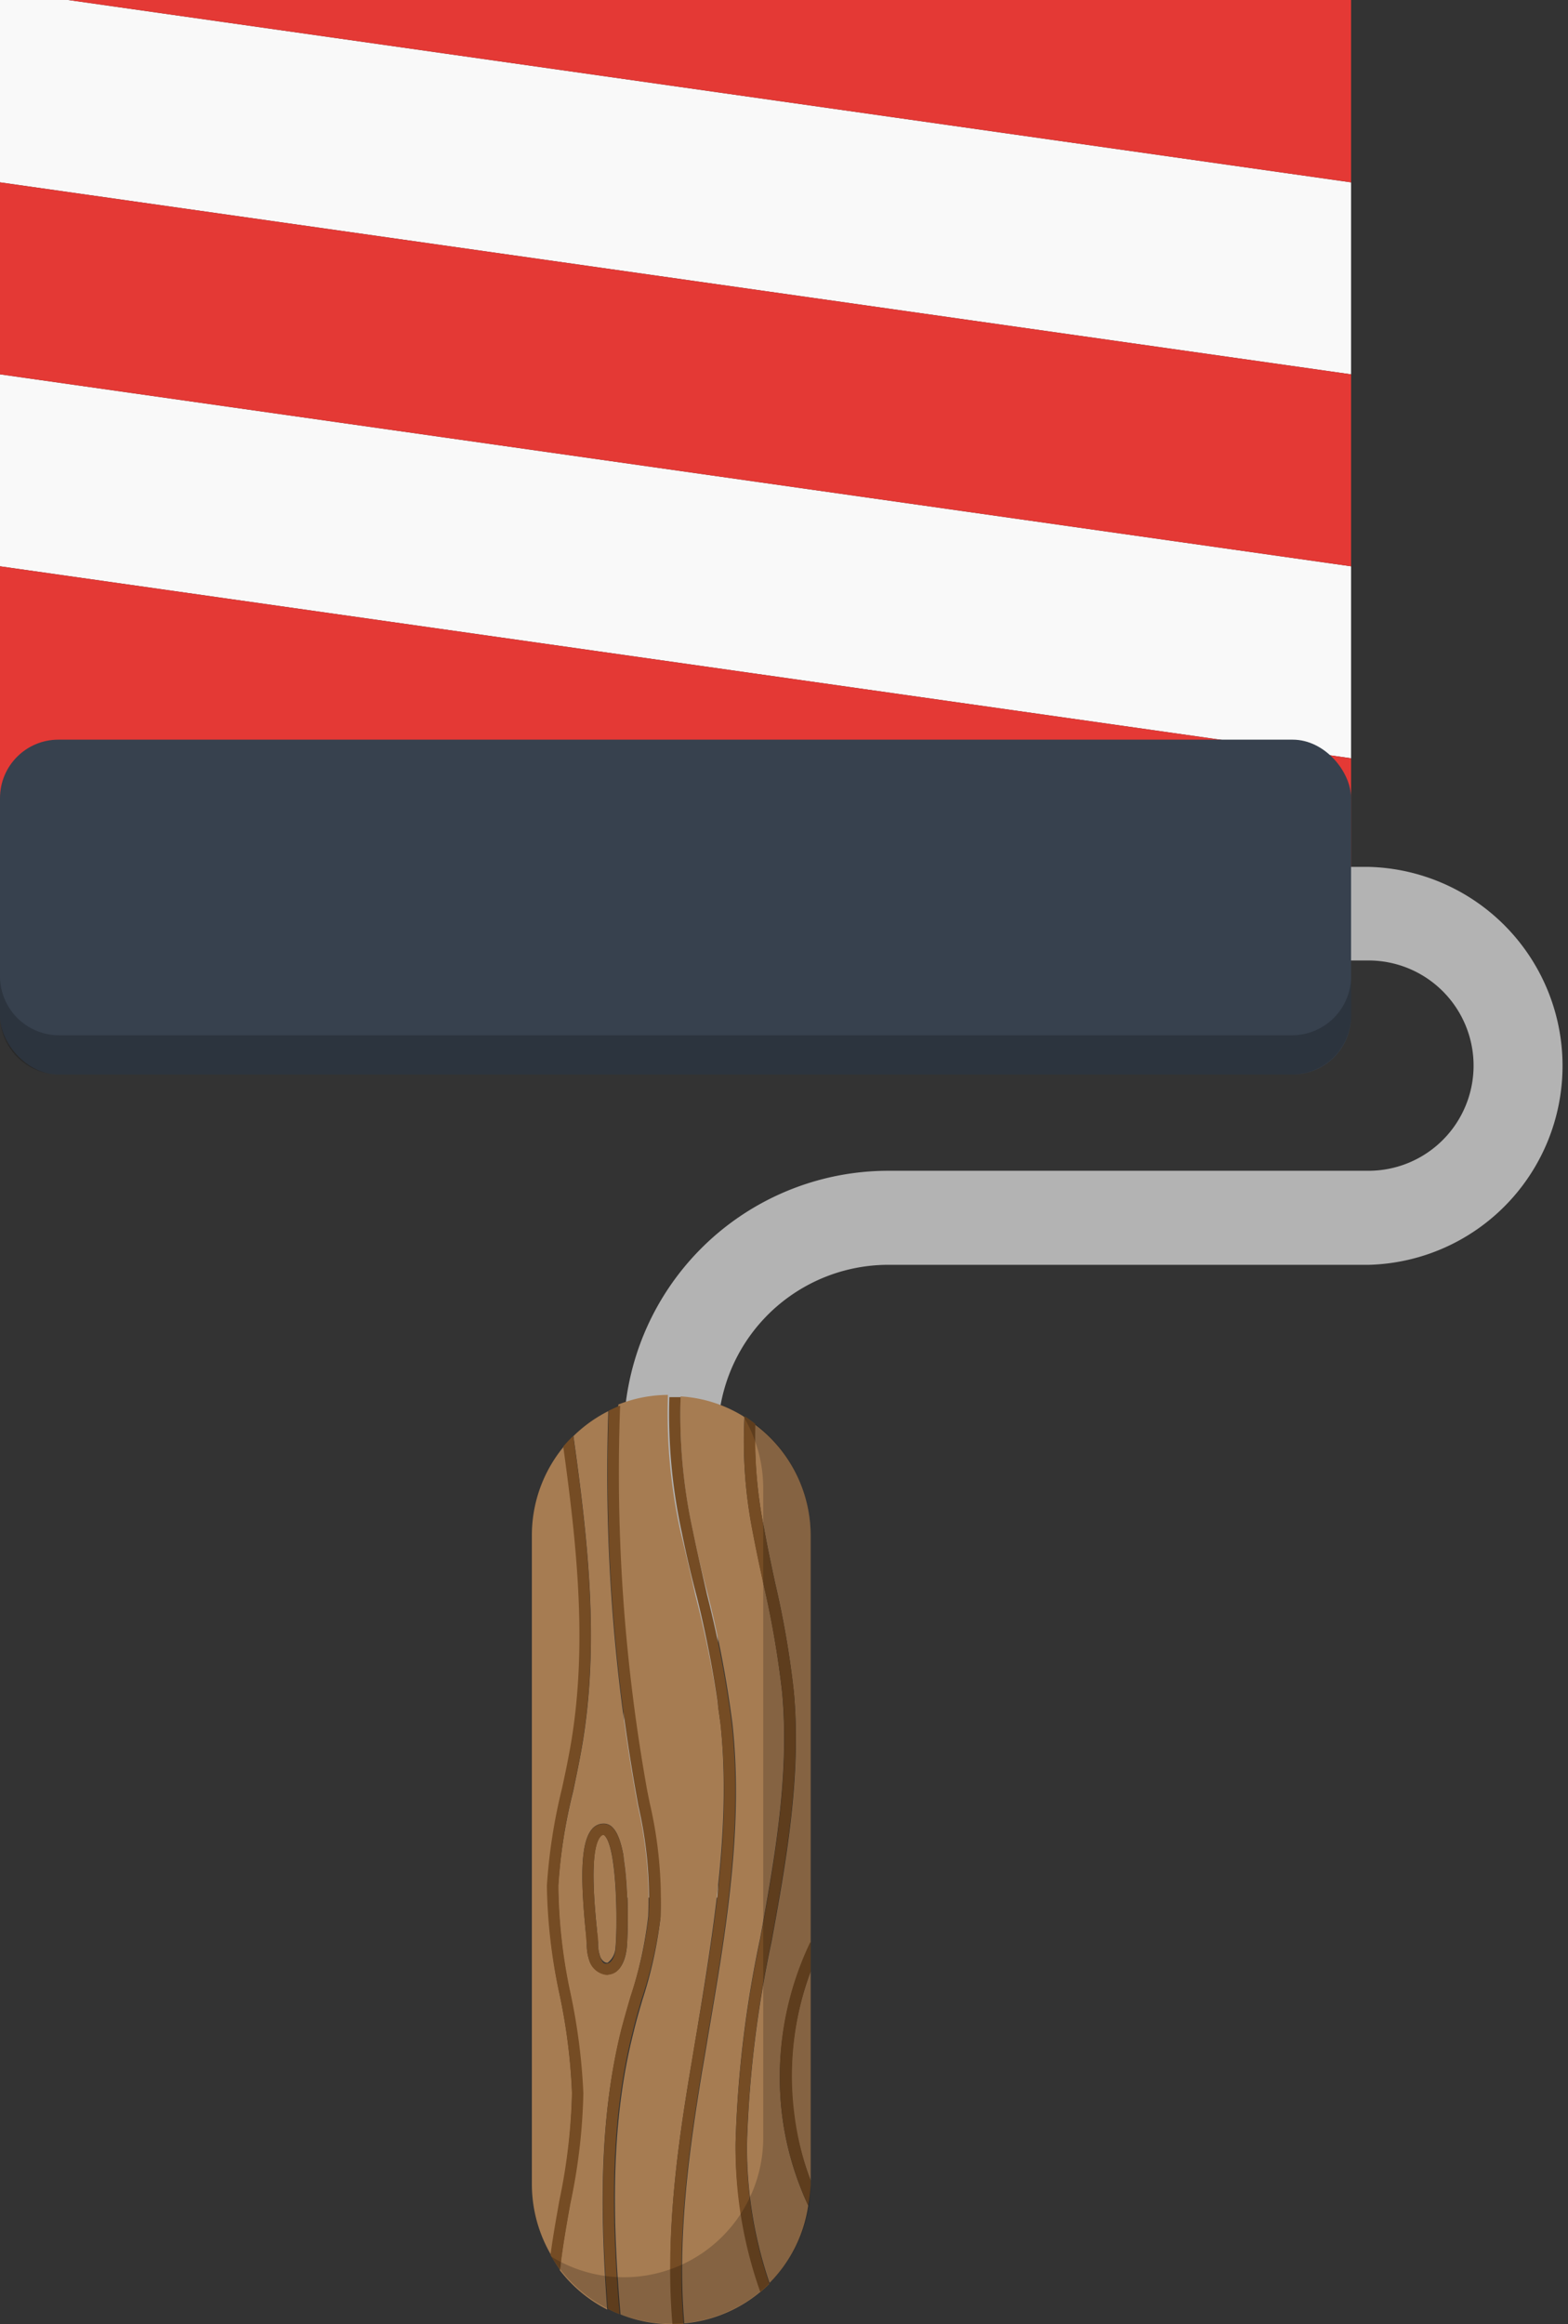 <svg xmlns="http://www.w3.org/2000/svg" xmlns:xlink="http://www.w3.org/1999/xlink" viewBox="0 0 104.45 154.72"><rect x="0" y="0" width="104.45" height="154.72" fill="#333333" stroke="none"/><defs><style>.cls-1{fill:#b3b3b3;}.cls-2{fill:#37414e;}.cls-3{opacity:0.2;}.cls-4{fill:#a67c52;}.cls-5{fill:#754c24;}.cls-6{fill:#f9f9f9;}.cls-7{fill:#e43935;}</style><symbol id="New_Symbol_72" data-name="New Symbol 72" viewBox="0 0 104.45 105.48"><g id="Layer_2-2" data-name="Layer 2"><g id="Art-2" data-name="Art"><path class="cls-1" d="M47.82,77.09H41.55V46.31A17.63,17.63,0,0,1,59.16,28.7h32a7,7,0,1,0,0-14H89.94V8.47H91.2a13.25,13.25,0,0,1,0,26.49h-32A11.36,11.36,0,0,0,47.82,46.31Z"/><rect class="cls-2" width="90" height="22.29" rx="3.89" ry="3.89"/><g class="cls-3"><path d="M86.07,19.68H3.93A3.94,3.94,0,0,1,0,15.82V18.4a3.94,3.94,0,0,0,3.93,3.89H86.07A3.94,3.94,0,0,0,90,18.4V15.82A3.94,3.94,0,0,1,86.07,19.68Z"/></g><path class="cls-4" d="M52.88,91.54A18.88,18.88,0,0,0,54,95.92V82A20,20,0,0,0,52.88,91.54Z"/><path class="cls-4" d="M50.9,52.52c.22,1.22.48,2.44.74,3.65a60.84,60.84,0,0,1,1.24,7.22c.47,5.11-.34,10.27-1.21,15.13L51.4,80a75,75,0,0,0-1.64,13.44,28,28,0,0,0,1.5,9.3,9.22,9.22,0,0,0,2.58-5.15,20.18,20.18,0,0,1-1.73-5.94A20.75,20.75,0,0,1,54,80.07V53A9.22,9.22,0,0,0,50.3,45.6,30.94,30.94,0,0,0,50.9,52.52Z"/><path class="cls-4" d="M41,80.39c.13-1.25.13-6.56-.72-7.43a.21.21,0,0,0-.08-.06A.33.33,0,0,0,40,73c-.77.9-.38,4.8-.23,6.28a7.08,7.08,0,0,0,.07.78,2.57,2.57,0,0,0,.16,1c.11.23.31.39.48.36A1.35,1.35,0,0,0,41,80.39Z"/><path class="cls-4" d="M46,88.5c.15-.85.28-1.7.43-2.56C47.52,79.25,48.7,72.33,48,65.55A70.34,70.34,0,0,0,46.33,57c-.31-1.39-.65-2.84-1-4.28a36.57,36.57,0,0,1-.84-9.1,9.09,9.09,0,0,0-3.3.64A119.37,119.37,0,0,0,43,70l.15.83A28.69,28.69,0,0,1,44,78.4a28.42,28.42,0,0,1-1.2,5.47c-.21.71-.42,1.43-.59,2.15-1.57,6.11-1.4,12.63-.88,18.81a9.07,9.07,0,0,0,3.41.65h.1C44.29,99.67,45.11,93.8,46,88.5Z"/><path class="cls-4" d="M41.41,85.83c.19-.72.4-1.45.61-2.17a27.69,27.69,0,0,0,1.16-5.33A27.57,27.57,0,0,0,42.49,71l-.15-.83a121.44,121.44,0,0,1-1.82-25.47,9.28,9.28,0,0,0-2.32,1.66c.94,6.75,1.75,13.69.59,20.55-.17,1-.4,2.09-.61,3.1a35.35,35.35,0,0,0-1,6.31,35.75,35.75,0,0,0,.8,7.14,39.47,39.47,0,0,1,.82,6.68,39,39,0,0,1-.82,7.3c-.26,1.47-.53,3-.69,4.45a9.29,9.29,0,0,0,3.16,2.62C40,98.4,39.86,91.91,41.41,85.83Zm-2.1-4.42a3.16,3.16,0,0,1-.22-1.29,3.48,3.48,0,0,0-.07-.74c-.29-3-.44-5.84.4-6.84a1,1,0,0,1,.74-.38.8.8,0,0,1,.67.28c1.23,1.26,1,7.4.92,8-.11,1-.52,1.66-1.16,1.75h-.14A1.34,1.34,0,0,1,39.31,81.41Z"/><path class="cls-4" d="M46.15,52.65c.29,1.42.63,2.86,1,4.24a74,74,0,0,1,1.64,8.62c.75,6.93-.44,13.86-1.59,20.6-.14.85-.28,1.7-.43,2.55-.86,5.23-1.67,11-1.19,16.77a9.2,9.2,0,0,0,5.13-2.15A28.47,28.47,0,0,1,49,93.38a75.42,75.42,0,0,1,1.63-13.56l.27-1.48c.86-4.81,1.66-9.9,1.2-14.93a62.68,62.68,0,0,0-1.21-7.08c-.27-1.22-.53-2.45-.76-3.67a31,31,0,0,1-.54-7.57,9,9,0,0,0-4.25-1.37A35.8,35.8,0,0,0,46.15,52.65Z"/><path class="cls-4" d="M38.11,90.11a38.86,38.86,0,0,0-.82-6.54,35.88,35.88,0,0,1-.81-7.3,37,37,0,0,1,1-6.45c.22-1,.44-2,.61-3.06,1.1-6.55.38-13.21-.52-19.72A9.26,9.26,0,0,0,35.43,53V96.21a9.37,9.37,0,0,0,1.28,4.67c.16-1.22.38-2.43.59-3.62A39.06,39.06,0,0,0,38.11,90.11Z"/><path class="cls-5" d="M42.15,86c.17-.72.38-1.44.59-2.15A28.48,28.48,0,0,0,44,78.4a28.32,28.32,0,0,0-.71-7.57L43.12,70a119.37,119.37,0,0,1-1.81-25.67c-.25.1-.51.22-.76.34a121.44,121.44,0,0,0,1.82,25.47l.15.83a27.57,27.57,0,0,1,.69,7.36A27.09,27.09,0,0,1,42,83.66c-.21.72-.42,1.45-.61,2.17-1.52,6.08-1.37,12.57-.9,18.63a6.2,6.2,0,0,0,.79.36C40.75,98.65,40.58,92.13,42.15,86Z"/><path class="cls-5" d="M45.42,52.79c.29,1.44.63,2.88,1,4.28A72.56,72.56,0,0,1,48,65.58c.74,6.79-.44,13.71-1.58,20.4-.15.86-.29,1.71-.43,2.56-.88,5.26-1.69,11.13-1.2,16.93h.75c-.48-5.72.33-11.54,1.19-16.77.15-.85.29-1.7.43-2.55,1.15-6.74,2.34-13.71,1.59-20.6a72,72,0,0,0-1.65-8.62c-.31-1.38-.65-2.82-.94-4.25a36,36,0,0,1-.82-8.91h-.75A36.91,36.91,0,0,0,45.42,52.79Z"/><path class="cls-5" d="M50.12,52.66c.23,1.22.49,2.45.76,3.67a63.61,63.61,0,0,1,1.23,7.13c.46,5-.34,10.12-1.2,14.93l-.27,1.48A75.75,75.75,0,0,0,49,93.45a28.51,28.51,0,0,0,1.65,9.9,7.82,7.82,0,0,0,.6-.55,28,28,0,0,1-1.5-9.35A75.81,75.81,0,0,1,51.38,80l.27-1.49c.87-4.89,1.68-10,1.23-15.15a60.87,60.87,0,0,0-1.25-7.22c-.26-1.21-.52-2.43-.74-3.65a31,31,0,0,1-.57-6.93,7.21,7.21,0,0,0-.72-.51A31.09,31.09,0,0,0,50.12,52.66Z"/><path class="cls-5" d="M52.11,91.64a20.18,20.18,0,0,0,1.73,5.94A10.41,10.41,0,0,0,54,96.21v-.29a19.36,19.36,0,0,1-1.08-4.38A20,20,0,0,1,54,82V80A20.76,20.76,0,0,0,52.11,91.64Z"/><path class="cls-5" d="M40.59,82.21c.64-.09,1-.72,1.16-1.75.07-.62.31-6.76-.92-8a.8.8,0,0,0-.67-.28,1,1,0,0,0-.74.38c-.84,1-.69,3.88-.4,6.84a6.15,6.15,0,0,0,.07.74,3.16,3.16,0,0,0,.22,1.29,1.36,1.36,0,0,0,1.14.81ZM40,81.1a2.6,2.6,0,0,1-.16-1,3.8,3.8,0,0,0-.07-.78c-.15-1.48-.54-5.38.23-6.28a.34.34,0,0,1,.2-.13l.09.06c.85.87.85,6.18.72,7.43,0,.46-.22,1-.53,1.07S40.11,81.33,40,81.1Z"/><path class="cls-5" d="M38.86,90.11A40.53,40.53,0,0,0,38,83.43a35,35,0,0,1-.8-7.14A34.46,34.46,0,0,1,38.17,70c.21-1,.44-2.06.61-3.1,1.16-6.86.35-13.8-.59-20.55a7.5,7.5,0,0,0-.67.71c.9,6.51,1.62,13.17.52,19.72-.17,1-.39,2.06-.61,3.06a37,37,0,0,0-1,6.45,36.37,36.37,0,0,0,.85,7.28,38.86,38.86,0,0,1,.82,6.54,39.1,39.1,0,0,1-.84,7.15c-.21,1.19-.43,2.4-.59,3.62.2.34.41.67.64,1,.16-1.5.43-3,.69-4.45A38.89,38.89,0,0,0,38.86,90.11Z"/><g class="cls-3"><path d="M49.49,45a9.29,9.29,0,0,1,1.35,4.81V93.09a9.28,9.28,0,0,1-9.28,9.27h0A9.26,9.26,0,0,1,36.75,101a9.27,9.27,0,0,0,7.92,4.45h0A9.28,9.28,0,0,0,54,96.21V53A9.29,9.29,0,0,0,49.49,45Z"/></g></g></g></symbol></defs><title>roller_stripes3</title><g id="Layer_2" data-name="Layer 2"><g id="Art"><polygon class="cls-6" points="0 37.7 90 50.48 90 37.7 0 24.92 0 37.7"/><polygon class="cls-6" points="0 0 0 12.14 90 24.92 90 12.14 4.54 0 0 0"/><polygon class="cls-7" points="0 56.82 90 63.27 90 50.48 0 37.7 0 56.82"/><polygon class="cls-7" points="0 24.92 90 37.7 90 24.92 0 12.14 0 24.92"/><polygon class="cls-7" points="4.54 0 90 12.14 90 0 4.54 0"/><use width="104.45" height="105.48" transform="translate(0 49.24)" xlink:href="#New_Symbol_72"/></g></g></svg>